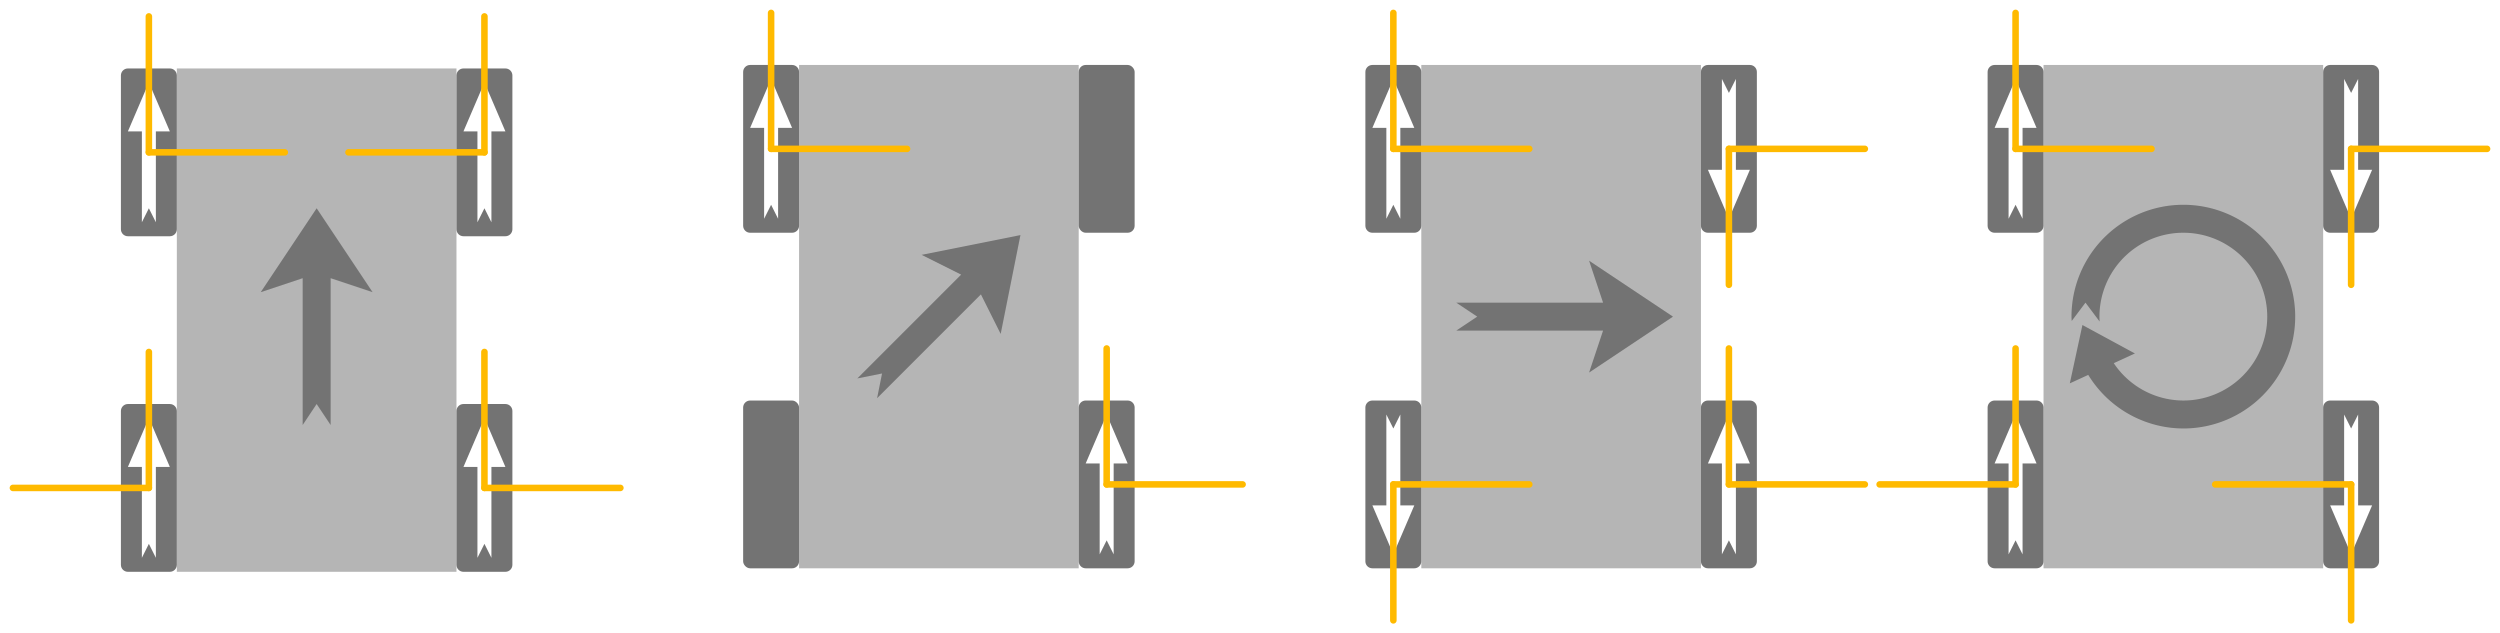 <?xml version="1.0" encoding="UTF-8" standalone="no"?>
<!-- Created with Inkscape (http://www.inkscape.org/) -->

<svg
   xmlns:dc="http://purl.org/dc/elements/1.1/"
   xmlns:cc="http://creativecommons.org/ns#"
   xmlns:rdf="http://www.w3.org/1999/02/22-rdf-syntax-ns#"
   xmlns:svg="http://www.w3.org/2000/svg"
   xmlns="http://www.w3.org/2000/svg"
   xmlns:sodipodi="http://sodipodi.sourceforge.net/DTD/sodipodi-0.dtd"
   xmlns:inkscape="http://www.inkscape.org/namespaces/inkscape"
   width="100.924mm"
   height="25.565mm"
   viewBox="0 0 357.606 90.586"
   id="svg2"
   version="1.1"
   inkscape:version="0.92.1 r"
   sodipodi:docname="mecanum_dirs.svg">
  <defs
     id="defs4">
    <marker
       inkscape:isstock="true"
       style="overflow:visible"
       id="DiamondLstart"
       refX="0"
       refY="0"
       orient="auto"
       inkscape:stockid="DiamondLstart">
      <path
         inkscape:connector-curvature="0"
         transform="matrix(0.8,0,0,0.8,5.6,0)"
         style="fill:#ff0000;fill-opacity:1;fill-rule:evenodd;stroke:#c31717;stroke-width:1pt;stroke-opacity:1"
         d="M 0,-7.071 -7.071,0 0,7.071 7.071,0 Z"
         id="path29030" />
    </marker>
    <marker
       inkscape:isstock="true"
       style="overflow:visible"
       id="marker32734"
       refX="0"
       refY="0"
       orient="auto"
       inkscape:stockid="Arrow1Mstart">
      <path
         inkscape:connector-curvature="0"
         transform="matrix(0.4,0,0,0.4,4,0)"
         style="fill:#ff0000;fill-opacity:1;fill-rule:evenodd;stroke:#c31717;stroke-width:1pt;stroke-opacity:1"
         d="M 0,0 5,-5 -12.5,0 5,5 Z"
         id="path32732" />
    </marker>
    <marker
       inkscape:isstock="true"
       style="overflow:visible"
       id="marker32682"
       refX="0"
       refY="0"
       orient="auto"
       inkscape:stockid="Arrow1Lstart">
      <path
         inkscape:connector-curvature="0"
         transform="matrix(0.8,0,0,0.8,10,0)"
         style="fill:#ff0000;fill-opacity:1;fill-rule:evenodd;stroke:#c31717;stroke-width:1pt;stroke-opacity:1"
         d="M 0,0 5,-5 -12.5,0 5,5 Z"
         id="path32680" />
    </marker>
    <marker
       inkscape:isstock="true"
       style="overflow:visible"
       id="Arrow2Lend"
       refX="0"
       refY="0"
       orient="auto"
       inkscape:stockid="Arrow2Lend">
      <path
         inkscape:connector-curvature="0"
         transform="matrix(-1.1,0,0,-1.1,-1.1,0)"
         d="M 8.719,4.034 -2.207,0.016 8.719,-4.002 c -1.745,2.372 -1.735,5.617 -6e-7,8.035 z"
         style="fill:#0d0211;fill-opacity:1;fill-rule:evenodd;stroke:#0d0211;stroke-width:0.625;stroke-linejoin:round;stroke-opacity:1"
         id="path28963" />
    </marker>
    <marker
       inkscape:isstock="true"
       style="overflow:visible"
       id="Arrow1Mstart"
       refX="0"
       refY="0"
       orient="auto"
       inkscape:stockid="Arrow1Mstart">
      <path
         inkscape:connector-curvature="0"
         transform="matrix(0.4,0,0,0.4,4,0)"
         style="fill:#ffba00;fill-opacity:1;fill-rule:evenodd;stroke:#ffba00;stroke-width:1pt;stroke-opacity:1"
         d="M 0,0 5,-5 -12.5,0 5,5 Z"
         id="path28948" />
    </marker>
    <marker
       inkscape:isstock="true"
       style="overflow:visible"
       id="Arrow1Mend"
       refX="0"
       refY="0"
       orient="auto"
       inkscape:stockid="Arrow1Mend">
      <path
         inkscape:connector-curvature="0"
         transform="matrix(-0.4,0,0,-0.4,-4,0)"
         style="fill:#0d0211;fill-opacity:1;fill-rule:evenodd;stroke:#0d0211;stroke-width:1pt;stroke-opacity:1"
         d="M 0,0 5,-5 -12.5,0 5,5 Z"
         id="path28951" />
    </marker>
    <marker
       inkscape:isstock="true"
       style="overflow:visible"
       id="Arrow1Lstart"
       refX="0"
       refY="0"
       orient="auto"
       inkscape:stockid="Arrow1Lstart">
      <path
         inkscape:connector-curvature="0"
         transform="matrix(0.8,0,0,0.8,10,0)"
         style="fill:#c31717;fill-opacity:1;fill-rule:evenodd;stroke:#c31717;stroke-width:1pt;stroke-opacity:1"
         d="M 0,0 5,-5 -12.5,0 5,5 Z"
         id="path28942" />
    </marker>
    <marker
       inkscape:isstock="true"
       style="overflow:visible"
       id="Arrow1Lstart-0"
       refX="0"
       refY="0"
       orient="auto"
       inkscape:stockid="Arrow1Lstart">
      <path
         transform="matrix(0.8,0,0,0.8,10,0)"
         style="fill:#ff0000;fill-opacity:1;fill-rule:evenodd;stroke:#c31717;stroke-width:1pt;stroke-opacity:1"
         d="M 0,0 5,-5 -12.5,0 5,5 Z"
         id="path28942-9"
         inkscape:connector-curvature="0" />
    </marker>
    <marker
       inkscape:isstock="true"
       style="overflow:visible"
       id="Arrow1Lstart-8"
       refX="0"
       refY="0"
       orient="auto"
       inkscape:stockid="Arrow1Lstart">
      <path
         transform="matrix(0.8,0,0,0.8,10,0)"
         style="fill:#c31717;fill-opacity:1;fill-rule:evenodd;stroke:#c31717;stroke-width:1pt;stroke-opacity:1"
         d="M 0,0 5,-5 -12.5,0 5,5 Z"
         id="path28942-3"
         inkscape:connector-curvature="0" />
    </marker>
    <marker
       inkscape:isstock="true"
       style="overflow:visible"
       id="Arrow1Lstart-3"
       refX="0"
       refY="0"
       orient="auto"
       inkscape:stockid="Arrow1Lstart">
      <path
         transform="matrix(0.8,0,0,0.8,10,0)"
         style="fill:#c31717;fill-opacity:1;fill-rule:evenodd;stroke:#c31717;stroke-width:1pt;stroke-opacity:1"
         d="M 0,0 5,-5 -12.5,0 5,5 Z"
         id="path28942-7"
         inkscape:connector-curvature="0" />
    </marker>
    <marker
       inkscape:isstock="true"
       style="overflow:visible"
       id="Arrow1Lstart-7"
       refX="0"
       refY="0"
       orient="auto"
       inkscape:stockid="Arrow1Lstart">
      <path
         transform="matrix(0.8,0,0,0.8,10,0)"
         style="fill:#c31717;fill-opacity:1;fill-rule:evenodd;stroke:#c31717;stroke-width:1pt;stroke-opacity:1"
         d="M 0,0 5,-5 -12.5,0 5,5 Z"
         id="path28942-1"
         inkscape:connector-curvature="0" />
    </marker>
    <marker
       inkscape:isstock="true"
       style="overflow:visible"
       id="Arrow1Lstart-3-6"
       refX="0"
       refY="0"
       orient="auto"
       inkscape:stockid="Arrow1Lstart">
      <path
         transform="matrix(0.8,0,0,0.8,10,0)"
         style="fill:#ff6600;fill-opacity:1;fill-rule:evenodd;stroke:#ff6600;stroke-width:1pt;stroke-opacity:1"
         d="M 0,0 5,-5 -12.5,0 5,5 Z"
         id="path28942-7-3"
         inkscape:connector-curvature="0" />
    </marker>
    <marker
       inkscape:isstock="true"
       style="overflow:visible"
       id="Arrow1Lstart-3-6-5"
       refX="0"
       refY="0"
       orient="auto"
       inkscape:stockid="Arrow1Lstart">
      <path
         transform="matrix(0.8,0,0,0.8,10,0)"
         style="fill:#ff6600;fill-opacity:1;fill-rule:evenodd;stroke:#ff6600;stroke-width:1pt;stroke-opacity:1"
         d="M 0,0 5,-5 -12.5,0 5,5 Z"
         id="path28942-7-3-4"
         inkscape:connector-curvature="0" />
    </marker>
    <marker
       inkscape:isstock="true"
       style="overflow:visible"
       id="Arrow1Lstart-03"
       refX="0"
       refY="0"
       orient="auto"
       inkscape:stockid="Arrow1Lstart">
      <path
         inkscape:connector-curvature="0"
         transform="matrix(0.8,0,0,0.8,10,0)"
         style="fill:#ffba00;fill-opacity:1;fill-rule:evenodd;stroke:#ffba00;stroke-width:1pt;stroke-opacity:1"
         d="M 0,0 5,-5 -12.5,0 5,5 Z"
         id="path28942-0" />
    </marker>
    <marker
       inkscape:isstock="true"
       style="overflow:visible"
       id="Arrow1Lstart-03-6"
       refX="0"
       refY="0"
       orient="auto"
       inkscape:stockid="Arrow1Lstart">
      <path
         inkscape:connector-curvature="0"
         transform="matrix(0.8,0,0,0.8,10,0)"
         style="fill:#ffba00;fill-opacity:1;fill-rule:evenodd;stroke:#ffba00;stroke-width:1pt;stroke-opacity:1"
         d="M 0,0 5,-5 -12.5,0 5,5 Z"
         id="path28942-0-7" />
    </marker>
    <marker
       inkscape:isstock="true"
       style="overflow:visible"
       id="Arrow1Lstart-03-6-9"
       refX="0"
       refY="0"
       orient="auto"
       inkscape:stockid="Arrow1Lstart">
      <path
         inkscape:connector-curvature="0"
         transform="matrix(0.8,0,0,0.8,10,0)"
         style="fill:#ff7a00;fill-opacity:1;fill-rule:evenodd;stroke:#ff7a00;stroke-width:1pt;stroke-opacity:1"
         d="M 0,0 5,-5 -12.5,0 5,5 Z"
         id="path28942-0-7-8" />
    </marker>
    <marker
       inkscape:isstock="true"
       style="overflow:visible"
       id="Arrow1Lstart-03-2"
       refX="0"
       refY="0"
       orient="auto"
       inkscape:stockid="Arrow1Lstart">
      <path
         inkscape:connector-curvature="0"
         transform="matrix(0.8,0,0,0.8,10,0)"
         style="fill:#ffba00;fill-opacity:1;fill-rule:evenodd;stroke:#ffba00;stroke-width:1pt;stroke-opacity:1"
         d="M 0,0 5,-5 -12.5,0 5,5 Z"
         id="path28942-0-9" />
    </marker>
    <marker
       inkscape:isstock="true"
       style="overflow:visible"
       id="Arrow1Lstart-03-6-96"
       refX="0"
       refY="0"
       orient="auto"
       inkscape:stockid="Arrow1Lstart">
      <path
         inkscape:connector-curvature="0"
         transform="matrix(0.8,0,0,0.8,10,0)"
         style="fill:#ffba00;fill-opacity:1;fill-rule:evenodd;stroke:#ffba00;stroke-width:1pt;stroke-opacity:1"
         d="M 0,0 5,-5 -12.5,0 5,5 Z"
         id="path28942-0-7-0" />
    </marker>
    <marker
       inkscape:isstock="true"
       style="overflow:visible"
       id="Arrow1Lstart-03-6-9-2"
       refX="0"
       refY="0"
       orient="auto"
       inkscape:stockid="Arrow1Lstart">
      <path
         inkscape:connector-curvature="0"
         transform="matrix(0.8,0,0,0.8,10,0)"
         style="fill:#ff7a00;fill-opacity:1;fill-rule:evenodd;stroke:#ff7a00;stroke-width:1pt;stroke-opacity:1"
         d="M 0,0 5,-5 -12.5,0 5,5 Z"
         id="path28942-0-7-8-7" />
    </marker>
    <marker
       inkscape:isstock="true"
       style="overflow:visible"
       id="Arrow1Lstart-03-2-4"
       refX="0"
       refY="0"
       orient="auto"
       inkscape:stockid="Arrow1Lstart">
      <path
         inkscape:connector-curvature="0"
         transform="matrix(0.8,0,0,0.8,10,0)"
         style="fill:#ffba00;fill-opacity:1;fill-rule:evenodd;stroke:#ffba00;stroke-width:1pt;stroke-opacity:1"
         d="M 0,0 5,-5 -12.5,0 5,5 Z"
         id="path28942-0-9-9" />
    </marker>
    <marker
       inkscape:isstock="true"
       style="overflow:visible"
       id="Arrow1Lstart-03-6-96-1"
       refX="0"
       refY="0"
       orient="auto"
       inkscape:stockid="Arrow1Lstart">
      <path
         inkscape:connector-curvature="0"
         transform="matrix(0.8,0,0,0.8,10,0)"
         style="fill:#ffba00;fill-opacity:1;fill-rule:evenodd;stroke:#ffba00;stroke-width:1pt;stroke-opacity:1"
         d="M 0,0 5,-5 -12.5,0 5,5 Z"
         id="path28942-0-7-0-0" />
    </marker>
    <marker
       inkscape:isstock="true"
       style="overflow:visible"
       id="Arrow1Lstart-03-6-9-2-7"
       refX="0"
       refY="0"
       orient="auto"
       inkscape:stockid="Arrow1Lstart">
      <path
         inkscape:connector-curvature="0"
         transform="matrix(0.8,0,0,0.8,10,0)"
         style="fill:#ff7a00;fill-opacity:1;fill-rule:evenodd;stroke:#ff7a00;stroke-width:1pt;stroke-opacity:1"
         d="M 0,0 5,-5 -12.5,0 5,5 Z"
         id="path28942-0-7-8-7-5" />
    </marker>
    <marker
       inkscape:isstock="true"
       style="overflow:visible"
       id="Arrow1Lstart-03-0"
       refX="0"
       refY="0"
       orient="auto"
       inkscape:stockid="Arrow1Lstart">
      <path
         inkscape:connector-curvature="0"
         transform="matrix(0.8,0,0,0.8,10,0)"
         style="fill:#ffba00;fill-opacity:1;fill-rule:evenodd;stroke:#ffba00;stroke-width:1pt;stroke-opacity:1"
         d="M 0,0 5,-5 -12.5,0 5,5 Z"
         id="path28942-0-2" />
    </marker>
    <marker
       inkscape:isstock="true"
       style="overflow:visible"
       id="Arrow1Lstart-03-0-8"
       refX="0"
       refY="0"
       orient="auto"
       inkscape:stockid="Arrow1Lstart">
      <path
         inkscape:connector-curvature="0"
         transform="matrix(0.8,0,0,0.8,10,0)"
         style="fill:#ffba00;fill-opacity:1;fill-rule:evenodd;stroke:#ffba00;stroke-width:1pt;stroke-opacity:1"
         d="M 0,0 5,-5 -12.5,0 5,5 Z"
         id="path28942-0-2-0" />
    </marker>
    <marker
       inkscape:isstock="true"
       style="overflow:visible"
       id="Arrow1Lstart-03-6-96-1-4"
       refX="0"
       refY="0"
       orient="auto"
       inkscape:stockid="Arrow1Lstart">
      <path
         inkscape:connector-curvature="0"
         transform="matrix(0.8,0,0,0.8,10,0)"
         style="fill:#ffba00;fill-opacity:1;fill-rule:evenodd;stroke:#ffba00;stroke-width:1pt;stroke-opacity:1"
         d="M 0,0 5,-5 -12.5,0 5,5 Z"
         id="path28942-0-7-0-0-0" />
    </marker>
    <marker
       inkscape:isstock="true"
       style="overflow:visible"
       id="Arrow1Lstart-03-0-8-4"
       refX="0"
       refY="0"
       orient="auto"
       inkscape:stockid="Arrow1Lstart">
      <path
         inkscape:connector-curvature="0"
         transform="matrix(0.8,0,0,0.8,10,0)"
         style="fill:#ffba00;fill-opacity:1;fill-rule:evenodd;stroke:#ffba00;stroke-width:1pt;stroke-opacity:1"
         d="M 0,0 5,-5 -12.5,0 5,5 Z"
         id="path28942-0-2-0-4" />
    </marker>
    <marker
       inkscape:isstock="true"
       style="overflow:visible"
       id="Arrow1Lstart-03-6-96-1-4-9"
       refX="0"
       refY="0"
       orient="auto"
       inkscape:stockid="Arrow1Lstart">
      <path
         inkscape:connector-curvature="0"
         transform="matrix(0.8,0,0,0.8,10,0)"
         style="fill:#ffba00;fill-opacity:1;fill-rule:evenodd;stroke:#ffba00;stroke-width:1pt;stroke-opacity:1"
         d="M 0,0 5,-5 -12.5,0 5,5 Z"
         id="path28942-0-7-0-0-0-9" />
    </marker>
    <marker
       inkscape:isstock="true"
       style="overflow:visible"
       id="Arrow1Lstart-03-0-8-4-1"
       refX="0"
       refY="0"
       orient="auto"
       inkscape:stockid="Arrow1Lstart">
      <path
         inkscape:connector-curvature="0"
         transform="matrix(0.8,0,0,0.8,10,0)"
         style="fill:#ffba00;fill-opacity:1;fill-rule:evenodd;stroke:#ffba00;stroke-width:1pt;stroke-opacity:1"
         d="M 0,0 5,-5 -12.5,0 5,5 Z"
         id="path28942-0-2-0-4-7" />
    </marker>
    <marker
       inkscape:isstock="true"
       style="overflow:visible"
       id="Arrow1Lstart-03-6-96-1-4-9-4"
       refX="0"
       refY="0"
       orient="auto"
       inkscape:stockid="Arrow1Lstart">
      <path
         inkscape:connector-curvature="0"
         transform="matrix(0.8,0,0,0.8,10,0)"
         style="fill:#ffba00;fill-opacity:1;fill-rule:evenodd;stroke:#ffba00;stroke-width:1pt;stroke-opacity:1"
         d="M 0,0 5,-5 -12.5,0 5,5 Z"
         id="path28942-0-7-0-0-0-9-3" />
    </marker>
    <marker
       inkscape:isstock="true"
       style="overflow:visible"
       id="Arrow1Lstart-03-0-8-3"
       refX="0"
       refY="0"
       orient="auto"
       inkscape:stockid="Arrow1Lstart">
      <path
         inkscape:connector-curvature="0"
         transform="matrix(0.8,0,0,0.8,10,0)"
         style="fill:#ffba00;fill-opacity:1;fill-rule:evenodd;stroke:#ffba00;stroke-width:1pt;stroke-opacity:1"
         d="M 0,0 5,-5 -12.5,0 5,5 Z"
         id="path28942-0-2-0-8" />
    </marker>
    <marker
       inkscape:isstock="true"
       style="overflow:visible"
       id="Arrow1Lstart-03-0-8-3-4"
       refX="0"
       refY="0"
       orient="auto"
       inkscape:stockid="Arrow1Lstart">
      <path
         inkscape:connector-curvature="0"
         transform="matrix(0.8,0,0,0.8,10,0)"
         style="fill:#ffba00;fill-opacity:1;fill-rule:evenodd;stroke:#ffba00;stroke-width:1pt;stroke-opacity:1"
         d="M 0,0 5,-5 -12.5,0 5,5 Z"
         id="path28942-0-2-0-8-8" />
    </marker>
    <marker
       inkscape:isstock="true"
       style="overflow:visible"
       id="Arrow1Lstart-03-0-8-3-4-9"
       refX="0"
       refY="0"
       orient="auto"
       inkscape:stockid="Arrow1Lstart">
      <path
         inkscape:connector-curvature="0"
         transform="matrix(0.8,0,0,0.8,10,0)"
         style="fill:#ffba00;fill-opacity:1;fill-rule:evenodd;stroke:#ffba00;stroke-width:1pt;stroke-opacity:1"
         d="M 0,0 5,-5 -12.5,0 5,5 Z"
         id="path28942-0-2-0-8-8-7" />
    </marker>
    <marker
       inkscape:isstock="true"
       style="overflow:visible"
       id="Arrow1Lstart-03-0-8-3-4-6"
       refX="0"
       refY="0"
       orient="auto"
       inkscape:stockid="Arrow1Lstart">
      <path
         inkscape:connector-curvature="0"
         transform="matrix(0.8,0,0,0.8,10,0)"
         style="fill:#ffba00;fill-opacity:1;fill-rule:evenodd;stroke:#ffba00;stroke-width:1pt;stroke-opacity:1"
         d="M 0,0 5,-5 -12.5,0 5,5 Z"
         id="path28942-0-2-0-8-8-4" />
    </marker>
    <marker
       inkscape:isstock="true"
       style="overflow:visible"
       id="Arrow1Mstart-0"
       refX="0"
       refY="0"
       orient="auto"
       inkscape:stockid="Arrow1Mstart">
      <path
         inkscape:connector-curvature="0"
         transform="matrix(0.4,0,0,0.4,4,0)"
         style="fill:#ffba00;fill-opacity:1;fill-rule:evenodd;stroke:#ffba00;stroke-width:1pt;stroke-opacity:1"
         d="M 0,0 5,-5 -12.5,0 5,5 Z"
         id="path28948-3" />
    </marker>
    <marker
       inkscape:isstock="true"
       style="overflow:visible"
       id="Arrow1Mstart-9"
       refX="0"
       refY="0"
       orient="auto"
       inkscape:stockid="Arrow1Mstart">
      <path
         inkscape:connector-curvature="0"
         transform="matrix(0.4,0,0,0.4,4,0)"
         style="fill:#ffba00;fill-opacity:1;fill-rule:evenodd;stroke:#ffba00;stroke-width:1pt;stroke-opacity:1"
         d="M 0,0 5,-5 -12.5,0 5,5 Z"
         id="path28948-2" />
    </marker>
    <marker
       inkscape:isstock="true"
       style="overflow:visible"
       id="Arrow1Mstart-0-4"
       refX="0"
       refY="0"
       orient="auto"
       inkscape:stockid="Arrow1Mstart">
      <path
         inkscape:connector-curvature="0"
         transform="matrix(0.4,0,0,0.4,4,0)"
         style="fill:#ffba00;fill-opacity:1;fill-rule:evenodd;stroke:#ffba00;stroke-width:1pt;stroke-opacity:1"
         d="M 0,0 5,-5 -12.5,0 5,5 Z"
         id="path28948-3-0" />
    </marker>
    <marker
       inkscape:isstock="true"
       style="overflow:visible"
       id="Arrow1Mstart-9-9"
       refX="0"
       refY="0"
       orient="auto"
       inkscape:stockid="Arrow1Mstart">
      <path
         inkscape:connector-curvature="0"
         transform="matrix(0.4,0,0,0.4,4,0)"
         style="fill:#ffba00;fill-opacity:1;fill-rule:evenodd;stroke:#ffba00;stroke-width:1pt;stroke-opacity:1"
         d="M 0,0 5,-5 -12.5,0 5,5 Z"
         id="path28948-2-4" />
    </marker>
    <marker
       inkscape:isstock="true"
       style="overflow:visible"
       id="Arrow1Mstart-0-4-6"
       refX="0"
       refY="0"
       orient="auto"
       inkscape:stockid="Arrow1Mstart">
      <path
         inkscape:connector-curvature="0"
         transform="matrix(0.4,0,0,0.4,4,0)"
         style="fill:#ffba00;fill-opacity:1;fill-rule:evenodd;stroke:#ffba00;stroke-width:1pt;stroke-opacity:1"
         d="M 0,0 5,-5 -12.5,0 5,5 Z"
         id="path28948-3-0-9" />
    </marker>
    <marker
       inkscape:isstock="true"
       style="overflow:visible"
       id="Arrow1Mstart-0-47"
       refX="0"
       refY="0"
       orient="auto"
       inkscape:stockid="Arrow1Mstart">
      <path
         inkscape:connector-curvature="0"
         transform="matrix(0.4,0,0,0.4,4,0)"
         style="fill:#ffba00;fill-opacity:1;fill-rule:evenodd;stroke:#ffba00;stroke-width:1pt;stroke-opacity:1"
         d="M 0,0 5,-5 -12.5,0 5,5 Z"
         id="path28948-3-7" />
    </marker>
    <marker
       inkscape:isstock="true"
       style="overflow:visible"
       id="Arrow1Mstart-5"
       refX="0"
       refY="0"
       orient="auto"
       inkscape:stockid="Arrow1Mstart">
      <path
         inkscape:connector-curvature="0"
         transform="matrix(0.4,0,0,0.4,4,0)"
         style="fill:#ffba00;fill-opacity:1;fill-rule:evenodd;stroke:#ffba00;stroke-width:1pt;stroke-opacity:1"
         d="M 0,0 5,-5 -12.5,0 5,5 Z"
         id="path28948-4" />
    </marker>
    <marker
       inkscape:isstock="true"
       style="overflow:visible"
       id="Arrow1Mstart-2"
       refX="0"
       refY="0"
       orient="auto"
       inkscape:stockid="Arrow1Mstart">
      <path
         inkscape:connector-curvature="0"
         transform="matrix(0.4,0,0,0.4,4,0)"
         style="fill:#ffba00;fill-opacity:1;fill-rule:evenodd;stroke:#ffba00;stroke-width:1pt;stroke-opacity:1"
         d="M 0,0 5,-5 -12.5,0 5,5 Z"
         id="path28948-8" />
    </marker>
    <marker
       inkscape:isstock="true"
       style="overflow:visible"
       id="Arrow1Mstart-0-9"
       refX="0"
       refY="0"
       orient="auto"
       inkscape:stockid="Arrow1Mstart">
      <path
         inkscape:connector-curvature="0"
         transform="matrix(0.4,0,0,0.4,4,0)"
         style="fill:#ffba00;fill-opacity:1;fill-rule:evenodd;stroke:#ffba00;stroke-width:1pt;stroke-opacity:1"
         d="M 0,0 5,-5 -12.5,0 5,5 Z"
         id="path28948-3-3" />
    </marker>
    <marker
       inkscape:isstock="true"
       style="overflow:visible"
       id="Arrow1Mstart-1"
       refX="0"
       refY="0"
       orient="auto"
       inkscape:stockid="Arrow1Mstart">
      <path
         inkscape:connector-curvature="0"
         transform="matrix(0.4,0,0,0.4,4,0)"
         style="fill:#ffba00;fill-opacity:1;fill-rule:evenodd;stroke:#ffba00;stroke-width:1pt;stroke-opacity:1"
         d="M 0,0 5,-5 -12.5,0 5,5 Z"
         id="path28948-0" />
    </marker>
    <marker
       inkscape:isstock="true"
       style="overflow:visible"
       id="Arrow1Mstart-0-5"
       refX="0"
       refY="0"
       orient="auto"
       inkscape:stockid="Arrow1Mstart">
      <path
         inkscape:connector-curvature="0"
         transform="matrix(0.4,0,0,0.4,4,0)"
         style="fill:#ffba00;fill-opacity:1;fill-rule:evenodd;stroke:#ffba00;stroke-width:1pt;stroke-opacity:1"
         d="M 0,0 5,-5 -12.5,0 5,5 Z"
         id="path28948-3-1" />
    </marker>
    <marker
       inkscape:isstock="true"
       style="overflow:visible"
       id="Arrow1Mstart-6"
       refX="0"
       refY="0"
       orient="auto"
       inkscape:stockid="Arrow1Mstart">
      <path
         inkscape:connector-curvature="0"
         transform="matrix(0.4,0,0,0.4,4,0)"
         style="fill:#ffba00;fill-opacity:1;fill-rule:evenodd;stroke:#ffba00;stroke-width:1pt;stroke-opacity:1"
         d="M 0,0 5,-5 -12.5,0 5,5 Z"
         id="path28948-46" />
    </marker>
    <marker
       inkscape:isstock="true"
       style="overflow:visible"
       id="Arrow1Mstart-0-2"
       refX="0"
       refY="0"
       orient="auto"
       inkscape:stockid="Arrow1Mstart">
      <path
         inkscape:connector-curvature="0"
         transform="matrix(0.4,0,0,0.4,4,0)"
         style="fill:#ffba00;fill-opacity:1;fill-rule:evenodd;stroke:#ffba00;stroke-width:1pt;stroke-opacity:1"
         d="M 0,0 5,-5 -12.5,0 5,5 Z"
         id="path28948-3-5" />
    </marker>
    <marker
       inkscape:isstock="true"
       style="overflow:visible"
       id="Arrow1Mstart-4"
       refX="0"
       refY="0"
       orient="auto"
       inkscape:stockid="Arrow1Mstart">
      <path
         inkscape:connector-curvature="0"
         transform="matrix(0.4,0,0,0.4,4,0)"
         style="fill:#ffba00;fill-opacity:1;fill-rule:evenodd;stroke:#ffba00;stroke-width:1pt;stroke-opacity:1"
         d="M 0,0 5,-5 -12.5,0 5,5 Z"
         id="path28948-7" />
    </marker>
    <marker
       inkscape:isstock="true"
       style="overflow:visible"
       id="Arrow1Mstart-0-24"
       refX="0"
       refY="0"
       orient="auto"
       inkscape:stockid="Arrow1Mstart">
      <path
         inkscape:connector-curvature="0"
         transform="matrix(0.4,0,0,0.4,4,0)"
         style="fill:#ffba00;fill-opacity:1;fill-rule:evenodd;stroke:#ffba00;stroke-width:1pt;stroke-opacity:1"
         d="M 0,0 5,-5 -12.5,0 5,5 Z"
         id="path28948-3-06" />
    </marker>
    <marker
       inkscape:isstock="true"
       style="overflow:visible"
       id="Arrow1Mstart-08"
       refX="0"
       refY="0"
       orient="auto"
       inkscape:stockid="Arrow1Mstart">
      <path
         inkscape:connector-curvature="0"
         transform="matrix(0.4,0,0,0.4,4,0)"
         style="fill:#ffba00;fill-opacity:1;fill-rule:evenodd;stroke:#ffba00;stroke-width:1pt;stroke-opacity:1"
         d="M 0,0 5,-5 -12.5,0 5,5 Z"
         id="path28948-1" />
    </marker>
    <marker
       inkscape:isstock="true"
       style="overflow:visible"
       id="Arrow1Mstart-0-3"
       refX="0"
       refY="0"
       orient="auto"
       inkscape:stockid="Arrow1Mstart">
      <path
         inkscape:connector-curvature="0"
         transform="matrix(0.4,0,0,0.4,4,0)"
         style="fill:#ffba00;fill-opacity:1;fill-rule:evenodd;stroke:#ffba00;stroke-width:1pt;stroke-opacity:1"
         d="M 0,0 5,-5 -12.5,0 5,5 Z"
         id="path28948-3-11" />
    </marker>
    <marker
       inkscape:isstock="true"
       style="overflow:visible"
       id="Arrow1Mstart-03"
       refX="0"
       refY="0"
       orient="auto"
       inkscape:stockid="Arrow1Mstart">
      <path
         inkscape:connector-curvature="0"
         transform="matrix(0.4,0,0,0.4,4,0)"
         style="fill:#ffba00;fill-opacity:1;fill-rule:evenodd;stroke:#ffba00;stroke-width:1pt;stroke-opacity:1"
         d="M 0,0 5,-5 -12.5,0 5,5 Z"
         id="path28948-9" />
    </marker>
    <marker
       inkscape:isstock="true"
       style="overflow:visible"
       id="Arrow1Mstart-0-1"
       refX="0"
       refY="0"
       orient="auto"
       inkscape:stockid="Arrow1Mstart">
      <path
         inkscape:connector-curvature="0"
         transform="matrix(0.4,0,0,0.4,4,0)"
         style="fill:#ffba00;fill-opacity:1;fill-rule:evenodd;stroke:#ffba00;stroke-width:1pt;stroke-opacity:1"
         d="M 0,0 5,-5 -12.5,0 5,5 Z"
         id="path28948-3-9" />
    </marker>
    <marker
       inkscape:isstock="true"
       style="overflow:visible"
       id="Arrow1Mstart-05"
       refX="0"
       refY="0"
       orient="auto"
       inkscape:stockid="Arrow1Mstart">
      <path
         inkscape:connector-curvature="0"
         transform="matrix(0.4,0,0,0.4,4,0)"
         style="fill:#ffba00;fill-opacity:1;fill-rule:evenodd;stroke:#ffba00;stroke-width:1pt;stroke-opacity:1"
         d="M 0,0 5,-5 -12.5,0 5,5 Z"
         id="path28948-6" />
    </marker>
    <marker
       inkscape:isstock="true"
       style="overflow:visible"
       id="Arrow1Mstart-0-6"
       refX="0"
       refY="0"
       orient="auto"
       inkscape:stockid="Arrow1Mstart">
      <path
         inkscape:connector-curvature="0"
         transform="matrix(0.4,0,0,0.4,4,0)"
         style="fill:#ffba00;fill-opacity:1;fill-rule:evenodd;stroke:#ffba00;stroke-width:1pt;stroke-opacity:1"
         d="M 0,0 5,-5 -12.5,0 5,5 Z"
         id="path28948-3-4" />
    </marker>
    <marker
       inkscape:isstock="true"
       style="overflow:visible"
       id="Arrow1Mstart-26"
       refX="0"
       refY="0"
       orient="auto"
       inkscape:stockid="Arrow1Mstart">
      <path
         inkscape:connector-curvature="0"
         transform="matrix(0.4,0,0,0.4,4,0)"
         style="fill:#ffba00;fill-opacity:1;fill-rule:evenodd;stroke:#ffba00;stroke-width:1pt;stroke-opacity:1"
         d="M 0,0 5,-5 -12.5,0 5,5 Z"
         id="path28948-75" />
    </marker>
    <marker
       inkscape:isstock="true"
       style="overflow:visible"
       id="Arrow1Mstart-0-69"
       refX="0"
       refY="0"
       orient="auto"
       inkscape:stockid="Arrow1Mstart">
      <path
         inkscape:connector-curvature="0"
         transform="matrix(0.4,0,0,0.4,4,0)"
         style="fill:#ffba00;fill-opacity:1;fill-rule:evenodd;stroke:#ffba00;stroke-width:1pt;stroke-opacity:1"
         d="M 0,0 5,-5 -12.5,0 5,5 Z"
         id="path28948-3-8" />
    </marker>
    <marker
       inkscape:isstock="true"
       style="overflow:visible"
       id="Arrow1Mstart-99"
       refX="0"
       refY="0"
       orient="auto"
       inkscape:stockid="Arrow1Mstart">
      <path
         inkscape:connector-curvature="0"
         transform="matrix(0.4,0,0,0.4,4,0)"
         style="fill:#ffba00;fill-opacity:1;fill-rule:evenodd;stroke:#ffba00;stroke-width:1pt;stroke-opacity:1"
         d="M 0,0 5,-5 -12.5,0 5,5 Z"
         id="path28948-60" />
    </marker>
    <marker
       inkscape:isstock="true"
       style="overflow:visible"
       id="Arrow1Mstart-0-27"
       refX="0"
       refY="0"
       orient="auto"
       inkscape:stockid="Arrow1Mstart">
      <path
         inkscape:connector-curvature="0"
         transform="matrix(0.4,0,0,0.4,4,0)"
         style="fill:#ffba00;fill-opacity:1;fill-rule:evenodd;stroke:#ffba00;stroke-width:1pt;stroke-opacity:1"
         d="M 0,0 5,-5 -12.5,0 5,5 Z"
         id="path28948-3-6" />
    </marker>
    <marker
       inkscape:isstock="true"
       style="overflow:visible"
       id="Arrow1Mstart-91"
       refX="0"
       refY="0"
       orient="auto"
       inkscape:stockid="Arrow1Mstart">
      <path
         inkscape:connector-curvature="0"
         transform="matrix(0.4,0,0,0.4,4,0)"
         style="fill:#ffba00;fill-opacity:1;fill-rule:evenodd;stroke:#ffba00;stroke-width:1pt;stroke-opacity:1"
         d="M 0,0 5,-5 -12.5,0 5,5 Z"
         id="path28948-49" />
    </marker>
    <marker
       inkscape:isstock="true"
       style="overflow:visible"
       id="Arrow1Mstart-0-10"
       refX="0"
       refY="0"
       orient="auto"
       inkscape:stockid="Arrow1Mstart">
      <path
         inkscape:connector-curvature="0"
         transform="matrix(0.4,0,0,0.4,4,0)"
         style="fill:#ffba00;fill-opacity:1;fill-rule:evenodd;stroke:#ffba00;stroke-width:1pt;stroke-opacity:1"
         d="M 0,0 5,-5 -12.5,0 5,5 Z"
         id="path28948-3-75" />
    </marker>
  </defs>
  <sodipodi:namedview
     id="base"
     pagecolor="#ffffff"
     bordercolor="#666666"
     borderopacity="1.0"
     inkscape:pageopacity="0.0"
     inkscape:pageshadow="2"
     inkscape:zoom="5.6"
     inkscape:cx="222.05162"
     inkscape:cy="53.705145"
     inkscape:document-units="px"
     inkscape:current-layer="layer1"
     showgrid="true"
     inkscape:snap-bbox="true"
     inkscape:bbox-paths="false"
     inkscape:bbox-nodes="false"
     inkscape:snap-bbox-edge-midpoints="false"
     inkscape:snap-bbox-midpoints="true"
     inkscape:window-width="3840"
     inkscape:window-height="2032"
     inkscape:window-x="0"
     inkscape:window-y="0"
     inkscape:window-maximized="1"
     inkscape:object-paths="true"
     inkscape:snap-intersection-paths="true"
     inkscape:object-nodes="true"
     inkscape:snap-smooth-nodes="true"
     inkscape:snap-midpoints="true"
     inkscape:snap-nodes="true"
     inkscape:snap-global="true"
     fit-margin-top="0"
     fit-margin-left="0"
     fit-margin-right="0"
     fit-margin-bottom="0"
     showguides="true"
     inkscape:guide-bbox="true"
     inkscape:snap-grids="false"
     inkscape:snap-object-midpoints="true"
     inkscape:snap-center="false"
     inkscape:snap-text-baseline="false"
     inkscape:snap-page="true">
    <inkscape:grid
       type="xygrid"
       id="grid4136"
       color="#b43f2b"
       opacity="0.243"
       empcolor="#3f3fff"
       empopacity="0.663"
       originx="51.541"
       originy="-142.707" />
    <sodipodi:guide
       position="23.416,88.855"
       orientation="1,0"
       id="guide7798"
       inkscape:locked="false" />
  </sodipodi:namedview>
  <g
     inkscape:label="Layer 1"
     inkscape:groupmode="layer"
     id="layer1"
     transform="translate(51.541,-819.069)">
    <g
       style="fill:#ffba00;fill-opacity:1;stroke-width:20;stroke-miterlimit:4;stroke-dasharray:none"
       id="g31883-4-8-6"
       transform="matrix(0.937,0,0,0.937,-3137.249,166.447)" />
    <g
       id="g15356"
       transform="translate(-46.248,0.5)">
      <rect
         y="828.362"
         x="20"
         height="72"
         width="40"
         id="rect4144"
         style="opacity:1;fill:#b5b5b5;fill-opacity:1;stroke:none;stroke-width:1;stroke-miterlimit:4;stroke-dasharray:none;stroke-opacity:1" />
      <path
         inkscape:connector-curvature="0"
         id="rect4150-65-9"
         d="m 13,828.362 c -0.554,0 -1,0.446 -1,1 v 22 c 0,0.554 0.446,1 1,1 h 6 c 0.554,0 1,-0.446 1,-1 v -22 c 0,-0.554 -0.446,-1 -1,-1 z m 3,2 3,7 h -2 v 13 l -1,-2 -1,2 v -13 h -2 z"
         style="opacity:1;fill:#737373;fill-opacity:1;stroke:none;stroke-width:1;stroke-miterlimit:4;stroke-dasharray:none;stroke-opacity:1" />
      <path
         inkscape:connector-curvature="0"
         id="rect4150-65-4"
         d="m 13,876.362 c -0.554,0 -1,0.446 -1,1 v 22 c 0,0.554 0.446,1 1,1 h 6 c 0.554,0 1,-0.446 1,-1 v -22 c 0,-0.554 -0.446,-1 -1,-1 z m 3,2 3,7 h -2 v 13 l -1,-2 -1,2 v -13 h -2 z"
         style="opacity:1;fill:#737373;fill-opacity:1;stroke:none;stroke-width:1;stroke-miterlimit:4;stroke-dasharray:none;stroke-opacity:1" />
      <path
         inkscape:connector-curvature="0"
         id="rect4150-65-8"
         d="m 61,828.362 c -0.554,0 -1,0.446 -1,1 v 22 c 0,0.554 0.446,1 1,1 h 6 c 0.554,0 1,-0.446 1,-1 v -22 c 0,-0.554 -0.446,-1 -1,-1 z m 3,2 3,7 h -2 v 13 l -1,-2 -1,2 v -13 h -2 z"
         style="opacity:1;fill:#737373;fill-opacity:1;stroke:none;stroke-width:1;stroke-miterlimit:4;stroke-dasharray:none;stroke-opacity:1" />
      <path
         inkscape:connector-curvature="0"
         id="rect4150-65-1"
         d="m 61,876.362 c -0.554,0 -1,0.446 -1,1 v 22 c 0,0.554 0.446,1 1,1 h 6 c 0.554,0 1,-0.446 1,-1 v -22 c 0,-0.554 -0.446,-1 -1,-1 z m 3,2 3,7 h -2 v 13 l -1,-2 -1,2 v -13 h -2 z"
         style="opacity:1;fill:#737373;fill-opacity:1;stroke:none;stroke-width:1;stroke-miterlimit:4;stroke-dasharray:none;stroke-opacity:1" />
      <path
         sodipodi:nodetypes="ccccccccc"
         inkscape:connector-curvature="0"
         id="path4239-2"
         d="m 40,848.362 -8,12 6,-2 v 21 l 2,-3 2,3 v -21 l 6,2 z"
         style="opacity:1;fill:#737373;fill-opacity:1;stroke:none;stroke-width:1;stroke-miterlimit:4;stroke-dasharray:none;stroke-opacity:1" />
      <g
         id="g15372">
        <path
           style="opacity:1;fill:#ffba00;fill-opacity:1;stroke:#ffba00;stroke-width:0.938;stroke-linecap:round;stroke-linejoin:round;stroke-miterlimit:4;stroke-dasharray:none;stroke-dashoffset:0;stroke-opacity:1;marker-start:url(#Arrow1Mstart);paint-order:stroke fill markers"
           d="M 35.445,840.362 16,840.362"
           id="path28940-4-3-0-3"
           inkscape:connector-curvature="0"
           sodipodi:nodetypes="cc" />
        <path
           style="opacity:1;fill:#ffba00;fill-opacity:1;stroke:#ffba00;stroke-width:0.938;stroke-linecap:round;stroke-linejoin:round;stroke-miterlimit:4;stroke-dasharray:none;stroke-dashoffset:0;stroke-opacity:1;marker-start:url(#Arrow1Mstart-0);paint-order:stroke fill markers"
           d="M 16,820.917 16,840.362"
           id="path28940-4-3-0-3-0"
           inkscape:connector-curvature="0"
           sodipodi:nodetypes="cc" />
      </g>
      <path
         sodipodi:nodetypes="cc"
         inkscape:connector-curvature="0"
         id="path28940-4-3-0-3-5"
         d="M 44.555,840.362 64,840.362"
         style="opacity:1;fill:#ffba00;fill-opacity:1;stroke:#ffba00;stroke-width:0.938;stroke-linecap:round;stroke-linejoin:round;stroke-miterlimit:4;stroke-dasharray:none;stroke-dashoffset:0;stroke-opacity:1;marker-start:url(#Arrow1Mstart-9);paint-order:stroke fill markers" />
      <path
         sodipodi:nodetypes="cc"
         inkscape:connector-curvature="0"
         id="path28940-4-3-0-3-0-5"
         d="M 64,820.917 64,840.362"
         style="opacity:1;fill:#ffba00;fill-opacity:1;stroke:#ffba00;stroke-width:0.938;stroke-linecap:round;stroke-linejoin:round;stroke-miterlimit:4;stroke-dasharray:none;stroke-dashoffset:0;stroke-opacity:1;marker-start:url(#Arrow1Mstart-0-4);paint-order:stroke fill markers" />
      <path
         sodipodi:nodetypes="cc"
         inkscape:connector-curvature="0"
         id="path28940-4-3-0-3-5-2"
         d="M -3.445,888.362 16,888.362"
         style="opacity:1;fill:#ffba00;fill-opacity:1;stroke:#ffba00;stroke-width:0.938;stroke-linecap:round;stroke-linejoin:round;stroke-miterlimit:4;stroke-dasharray:none;stroke-dashoffset:0;stroke-opacity:1;marker-start:url(#Arrow1Mstart-9-9);paint-order:stroke fill markers" />
      <path
         sodipodi:nodetypes="cc"
         inkscape:connector-curvature="0"
         id="path28940-4-3-0-3-0-5-2"
         d="M 16,868.917 16,888.362"
         style="opacity:1;fill:#ffba00;fill-opacity:1;stroke:#ffba00;stroke-width:0.938;stroke-linecap:round;stroke-linejoin:round;stroke-miterlimit:4;stroke-dasharray:none;stroke-dashoffset:0;stroke-opacity:1;marker-start:url(#Arrow1Mstart-0-4-6);paint-order:stroke fill markers" />
      <path
         sodipodi:nodetypes="cc"
         inkscape:connector-curvature="0"
         id="path28940-4-3-0-3-8"
         d="M 83.445,888.362 64,888.362"
         style="opacity:1;fill:#ffba00;fill-opacity:1;stroke:#ffba00;stroke-width:0.938;stroke-linecap:round;stroke-linejoin:round;stroke-miterlimit:4;stroke-dasharray:none;stroke-dashoffset:0;stroke-opacity:1;marker-start:url(#Arrow1Mstart-5);paint-order:stroke fill markers" />
      <path
         sodipodi:nodetypes="cc"
         inkscape:connector-curvature="0"
         id="path28940-4-3-0-3-0-1"
         d="M 64,868.917 64,888.362"
         style="opacity:1;fill:#ffba00;fill-opacity:1;stroke:#ffba00;stroke-width:0.938;stroke-linecap:round;stroke-linejoin:round;stroke-miterlimit:4;stroke-dasharray:none;stroke-dashoffset:0;stroke-opacity:1;marker-start:url(#Arrow1Mstart-0-47);paint-order:stroke fill markers" />
    </g>
    <g
       id="g15953"
       transform="translate(-29.241,-2.2382813e-5)">
      <rect
         y="828.362"
         x="92"
         height="72"
         width="40"
         id="rect4144-3-0"
         style="opacity:1;fill:#b5b5b5;fill-opacity:1;stroke:none;stroke-width:1;stroke-miterlimit:4;stroke-dasharray:none;stroke-opacity:1" />
      <path
         inkscape:connector-curvature="0"
         id="rect4150-65-8-9-9"
         d="m 85,828.362 c -0.554,0 -1,0.446 -1,1 v 22 c 0,0.554 0.446,1 1,1 h 6 c 0.554,0 1,-0.446 1,-1 v -22 c 0,-0.554 -0.446,-1 -1,-1 z m 3,2 3,7 h -2 v 13 l -1,-2 -1,2 v -13 h -2 z"
         style="opacity:1;fill:#737373;fill-opacity:1;stroke:none;stroke-width:1;stroke-miterlimit:4;stroke-dasharray:none;stroke-opacity:1" />
      <path
         inkscape:connector-curvature="0"
         id="rect4150-65-8-9-0-6"
         d="m 133,876.362 c -0.554,0 -1,0.446 -1,1 v 22 c 0,0.554 0.446,1 1,1 h 6 c 0.554,0 1,-0.446 1,-1 v -22 c 0,-0.554 -0.446,-1 -1,-1 z m 3,2 3,7 h -2 v 13 l -1,-2 -1,2 v -13 h -2 z"
         style="opacity:1;fill:#737373;fill-opacity:1;stroke:none;stroke-width:1;stroke-miterlimit:4;stroke-dasharray:none;stroke-opacity:1" />
      <path
         sodipodi:nodetypes="ccccccccc"
         inkscape:connector-curvature="0"
         id="path4239-2-5-5"
         d="m 123.667,852.695 -14.142,2.828 5.657,2.828 -14.849,14.849 3.536,-0.707 -0.707,3.536 14.849,-14.849 2.828,5.657 z"
         style="opacity:1;fill:#737373;fill-opacity:1;stroke:none;stroke-width:1;stroke-miterlimit:4;stroke-dasharray:none;stroke-opacity:1" />
      <rect
         ry="1"
         rx="1"
         y="876.362"
         x="84"
         height="24"
         width="8"
         id="rect4150-6-6-6"
         style="opacity:1;fill:#737373;fill-opacity:1;stroke:none;stroke-width:1;stroke-miterlimit:4;stroke-dasharray:none;stroke-opacity:1" />
      <rect
         ry="1"
         rx="1"
         y="828.362"
         x="132"
         height="24"
         width="8"
         id="rect4150-6-6-6-1"
         style="opacity:1;fill:#737373;fill-opacity:1;stroke:none;stroke-width:1;stroke-miterlimit:4;stroke-dasharray:none;stroke-opacity:1" />
      <g
         id="g15372-6"
         transform="translate(72,-5e-6)">
        <path
           sodipodi:nodetypes="cc"
           inkscape:connector-curvature="0"
           id="path28940-4-3-0-3-80"
           d="M 35.445,840.362 16,840.362"
           style="opacity:1;fill:#ffba00;fill-opacity:1;stroke:#ffba00;stroke-width:0.938;stroke-linecap:round;stroke-linejoin:round;stroke-miterlimit:4;stroke-dasharray:none;stroke-dashoffset:0;stroke-opacity:1;marker-start:url(#Arrow1Mstart-2);paint-order:stroke fill markers" />
        <path
           sodipodi:nodetypes="cc"
           inkscape:connector-curvature="0"
           id="path28940-4-3-0-3-0-2"
           d="M 16,820.917 16,840.362"
           style="opacity:1;fill:#ffba00;fill-opacity:1;stroke:#ffba00;stroke-width:0.938;stroke-linecap:round;stroke-linejoin:round;stroke-miterlimit:4;stroke-dasharray:none;stroke-dashoffset:0;stroke-opacity:1;marker-start:url(#Arrow1Mstart-0-9);paint-order:stroke fill markers" />
      </g>
      <g
         id="g15372-1"
         transform="translate(120,48)">
        <path
           sodipodi:nodetypes="cc"
           inkscape:connector-curvature="0"
           id="path28940-4-3-0-3-08"
           d="M 35.445,840.362 16,840.362"
           style="opacity:1;fill:#ffba00;fill-opacity:1;stroke:#ffba00;stroke-width:0.938;stroke-linecap:round;stroke-linejoin:round;stroke-miterlimit:4;stroke-dasharray:none;stroke-dashoffset:0;stroke-opacity:1;marker-start:url(#Arrow1Mstart-1);paint-order:stroke fill markers" />
        <path
           sodipodi:nodetypes="cc"
           inkscape:connector-curvature="0"
           id="path28940-4-3-0-3-0-50"
           d="M 16,820.917 16,840.362"
           style="opacity:1;fill:#ffba00;fill-opacity:1;stroke:#ffba00;stroke-width:0.938;stroke-linecap:round;stroke-linejoin:round;stroke-miterlimit:4;stroke-dasharray:none;stroke-dashoffset:0;stroke-opacity:1;marker-start:url(#Arrow1Mstart-0-5);paint-order:stroke fill markers" />
      </g>
    </g>
    <g
       id="g17221"
       transform="translate(-12.234)">
      <rect
         y="828.362"
         x="164"
         height="72"
         width="40"
         id="rect4144-3"
         style="opacity:1;fill:#b5b5b5;fill-opacity:1;stroke:none;stroke-width:1;stroke-miterlimit:4;stroke-dasharray:none;stroke-opacity:1" />
      <path
         inkscape:connector-curvature="0"
         id="rect4150-65-8-9"
         d="m 157,828.362 c -0.554,0 -1,0.446 -1,1 v 22 c 0,0.554 0.446,1 1,1 h 6 c 0.554,0 1,-0.446 1,-1 v -22 c 0,-0.554 -0.446,-1 -1,-1 z m 3,2 3,7 h -2 v 13 l -1,-2 -1,2 v -13 h -2 z"
         style="opacity:1;fill:#737373;fill-opacity:1;stroke:none;stroke-width:1;stroke-miterlimit:4;stroke-dasharray:none;stroke-opacity:1" />
      <path
         inkscape:connector-curvature="0"
         id="rect4150-65-8-9-0"
         d="m 205,876.362 c -0.554,0 -1,0.446 -1,1 v 22 c 0,0.554 0.446,1 1,1 h 6 c 0.554,0 1,-0.446 1,-1 v -22 c 0,-0.554 -0.446,-1 -1,-1 z m 3,2 3,7 h -2 v 13 l -1,-2 -1,2 v -13 h -2 z"
         style="opacity:1;fill:#737373;fill-opacity:1;stroke:none;stroke-width:1;stroke-miterlimit:4;stroke-dasharray:none;stroke-opacity:1" />
      <path
         inkscape:connector-curvature="0"
         id="rect4150-65-8-9-8"
         d="m 211,852.362 c 0.554,0 1,-0.446 1,-1 v -22 c 0,-0.554 -0.446,-1 -1,-1 h -6 c -0.554,0 -1,0.446 -1,1 v 22 c 0,0.554 0.446,1 1,1 z m -3,-2 -3,-7 h 2 v -13 l 1,2 1,-2 v 13 h 2 z"
         style="opacity:1;fill:#737373;fill-opacity:1;stroke:none;stroke-width:1;stroke-miterlimit:4;stroke-dasharray:none;stroke-opacity:1" />
      <path
         inkscape:connector-curvature="0"
         id="rect4150-65-8-9-8-8"
         d="m 163,900.362 c 0.554,0 1,-0.446 1,-1 v -22 c 0,-0.554 -0.446,-1 -1,-1 h -6 c -0.554,0 -1,0.446 -1,1 v 22 c 0,0.554 0.446,1 1,1 z m -3,-2 -3,-7 h 2 v -13 l 1,2 1,-2 v 13 h 2 z"
         style="opacity:1;fill:#737373;fill-opacity:1;stroke:none;stroke-width:1;stroke-miterlimit:4;stroke-dasharray:none;stroke-opacity:1" />
      <path
         sodipodi:nodetypes="ccccccccc"
         inkscape:connector-curvature="0"
         id="path4239-2-5"
         d="m 200,864.362 -12,-8 2,6 h -21 l 3,2 -3,2 h 21 l -2,6 z"
         style="opacity:1;fill:#737373;fill-opacity:1;stroke:none;stroke-width:1;stroke-miterlimit:4;stroke-dasharray:none;stroke-opacity:1" />
      <g
         id="g15372-8"
         transform="translate(144,-5.0000001e-6)">
        <path
           sodipodi:nodetypes="cc"
           inkscape:connector-curvature="0"
           id="path28940-4-3-0-3-6"
           d="M 35.445,840.362 16,840.362"
           style="opacity:1;fill:#ffba00;fill-opacity:1;stroke:#ffba00;stroke-width:0.938;stroke-linecap:round;stroke-linejoin:round;stroke-miterlimit:4;stroke-dasharray:none;stroke-dashoffset:0;stroke-opacity:1;marker-start:url(#Arrow1Mstart-6);paint-order:stroke fill markers" />
        <path
           sodipodi:nodetypes="cc"
           inkscape:connector-curvature="0"
           id="path28940-4-3-0-3-0-28"
           d="M 16,820.917 16,840.362"
           style="opacity:1;fill:#ffba00;fill-opacity:1;stroke:#ffba00;stroke-width:0.938;stroke-linecap:round;stroke-linejoin:round;stroke-miterlimit:4;stroke-dasharray:none;stroke-dashoffset:0;stroke-opacity:1;marker-start:url(#Arrow1Mstart-0-2);paint-order:stroke fill markers" />
      </g>
      <g
         id="g15372-2"
         transform="translate(192,48)">
        <path
           sodipodi:nodetypes="cc"
           inkscape:connector-curvature="0"
           id="path28940-4-3-0-3-9"
           d="M 35.445,840.362 16,840.362"
           style="opacity:1;fill:#ffba00;fill-opacity:1;stroke:#ffba00;stroke-width:0.938;stroke-linecap:round;stroke-linejoin:round;stroke-miterlimit:4;stroke-dasharray:none;stroke-dashoffset:0;stroke-opacity:1;marker-start:url(#Arrow1Mstart-4);paint-order:stroke fill markers" />
        <path
           sodipodi:nodetypes="cc"
           inkscape:connector-curvature="0"
           id="path28940-4-3-0-3-0-9"
           d="M 16,820.917 16,840.362"
           style="opacity:1;fill:#ffba00;fill-opacity:1;stroke:#ffba00;stroke-width:0.938;stroke-linecap:round;stroke-linejoin:round;stroke-miterlimit:4;stroke-dasharray:none;stroke-dashoffset:0;stroke-opacity:1;marker-start:url(#Arrow1Mstart-0-24);paint-order:stroke fill markers" />
      </g>
      <g
         id="g15372-0"
         transform="matrix(1,0,0,-1,144,1728.724)">
        <path
           sodipodi:nodetypes="cc"
           inkscape:connector-curvature="0"
           id="path28940-4-3-0-3-3"
           d="M 35.445,840.362 16,840.362"
           style="opacity:1;fill:#ffba00;fill-opacity:1;stroke:#ffba00;stroke-width:0.938;stroke-linecap:round;stroke-linejoin:round;stroke-miterlimit:4;stroke-dasharray:none;stroke-dashoffset:0;stroke-opacity:1;marker-start:url(#Arrow1Mstart-08);paint-order:stroke fill markers" />
        <path
           sodipodi:nodetypes="cc"
           inkscape:connector-curvature="0"
           id="path28940-4-3-0-3-0-4"
           d="M 16,820.917 16,840.362"
           style="opacity:1;fill:#ffba00;fill-opacity:1;stroke:#ffba00;stroke-width:0.938;stroke-linecap:round;stroke-linejoin:round;stroke-miterlimit:4;stroke-dasharray:none;stroke-dashoffset:0;stroke-opacity:1;marker-start:url(#Arrow1Mstart-0-3);paint-order:stroke fill markers" />
      </g>
      <g
         id="g15372-69"
         transform="matrix(1,0,0,-1,192,1680.724)">
        <path
           sodipodi:nodetypes="cc"
           inkscape:connector-curvature="0"
           id="path28940-4-3-0-3-33"
           d="M 35.445,840.362 16,840.362"
           style="opacity:1;fill:#ffba00;fill-opacity:1;stroke:#ffba00;stroke-width:0.938;stroke-linecap:round;stroke-linejoin:round;stroke-miterlimit:4;stroke-dasharray:none;stroke-dashoffset:0;stroke-opacity:1;marker-start:url(#Arrow1Mstart-03);paint-order:stroke fill markers" />
        <path
           sodipodi:nodetypes="cc"
           inkscape:connector-curvature="0"
           id="path28940-4-3-0-3-0-8"
           d="M 16,820.917 16,840.362"
           style="opacity:1;fill:#ffba00;fill-opacity:1;stroke:#ffba00;stroke-width:0.938;stroke-linecap:round;stroke-linejoin:round;stroke-miterlimit:4;stroke-dasharray:none;stroke-dashoffset:0;stroke-opacity:1;marker-start:url(#Arrow1Mstart-0-1);paint-order:stroke fill markers" />
      </g>
    </g>
    <g
       id="g18681"
       transform="translate(4.772,-4.8828125e-6)">
      <rect
         y="828.362"
         x="236"
         height="72"
         width="40"
         id="rect4144-1"
         style="opacity:1;fill:#b5b5b5;fill-opacity:1;stroke:none;stroke-width:1;stroke-miterlimit:4;stroke-dasharray:none;stroke-opacity:1" />
      <path
         inkscape:connector-curvature="0"
         id="rect4150-65-9-5"
         d="m 229,828.362 c -0.554,0 -1,0.446 -1,1 v 22 c 0,0.554 0.446,1 1,1 h 6 c 0.554,0 1,-0.446 1,-1 v -22 c 0,-0.554 -0.446,-1 -1,-1 z m 3,2 3,7 h -2 v 13 l -1,-2 -1,2 v -13 h -2 z"
         style="opacity:1;fill:#737373;fill-opacity:1;stroke:none;stroke-width:1;stroke-miterlimit:4;stroke-dasharray:none;stroke-opacity:1" />
      <path
         inkscape:connector-curvature="0"
         id="rect4150-65-4-9"
         d="m 229,876.362 c -0.554,0 -1,0.446 -1,1 v 22 c 0,0.554 0.446,1 1,1 h 6 c 0.554,0 1,-0.446 1,-1 v -22 c 0,-0.554 -0.446,-1 -1,-1 z m 3,2 3,7 h -2 v 13 l -1,-2 -1,2 v -13 h -2 z"
         style="opacity:1;fill:#737373;fill-opacity:1;stroke:none;stroke-width:1;stroke-miterlimit:4;stroke-dasharray:none;stroke-opacity:1" />
      <path
         inkscape:connector-curvature="0"
         id="rect4150-65-8-8"
         d="m 283,900.362 c 0.554,0 1,-0.446 1,-1 v -22 c 0,-0.554 -0.446,-1 -1,-1 h -6 c -0.554,0 -1,0.446 -1,1 v 22 c 0,0.554 0.446,1 1,1 z m -3,-2 -3,-7 h 2 v -13 l 1,2 1,-2 v 13 h 2 z"
         style="opacity:1;fill:#737373;fill-opacity:1;stroke:none;stroke-width:1;stroke-miterlimit:4;stroke-dasharray:none;stroke-opacity:1" />
      <path
         inkscape:connector-curvature="0"
         id="rect4150-65-1-4"
         d="m 283,852.362 c 0.554,0 1,-0.446 1,-1 v -22 c 0,-0.554 -0.446,-1 -1,-1 h -6 c -0.554,0 -1,0.446 -1,1 v 22 c 0,0.554 0.446,1 1,1 z m -3,-2 -3,-7 h 2 v -13 l 1,2 1,-2 v 13 h 2 z"
         style="opacity:1;fill:#737373;fill-opacity:1;stroke:none;stroke-width:1;stroke-miterlimit:4;stroke-dasharray:none;stroke-opacity:1" />
      <path
         inkscape:connector-curvature="0"
         id="path4476"
         d="m 256,848.361 a 16,16 0 0 0 -16,16 16,16 0 0 0 0.031,0.625 l 1.969,-2.625 2.023,2.699 A 12,12 0 0 1 244,864.361 a 12,12 0 0 1 12,-12 12,12 0 0 1 12,12 12,12 0 0 1 -12,12 12,12 0 0 1 -9.953,-5.342 l 3.025,-1.389 -7.508,-4.07 -1.805,8.346 2.639,-1.211 A 16,16 0 0 0 256,880.361 a 16,16 0 0 0 16,-16 16,16 0 0 0 -16,-16 z"
         style="opacity:1;fill:#737373;fill-opacity:1;stroke:none;stroke-width:1;stroke-miterlimit:4;stroke-dasharray:none;stroke-opacity:1" />
      <g
         id="g15372-00"
         transform="translate(216,-5e-6)">
        <path
           sodipodi:nodetypes="cc"
           inkscape:connector-curvature="0"
           id="path28940-4-3-0-3-4"
           d="M 35.445,840.362 16,840.362"
           style="opacity:1;fill:#ffba00;fill-opacity:1;stroke:#ffba00;stroke-width:0.938;stroke-linecap:round;stroke-linejoin:round;stroke-miterlimit:4;stroke-dasharray:none;stroke-dashoffset:0;stroke-opacity:1;marker-start:url(#Arrow1Mstart-05);paint-order:stroke fill markers" />
        <path
           sodipodi:nodetypes="cc"
           inkscape:connector-curvature="0"
           id="path28940-4-3-0-3-0-6"
           d="M 16,820.917 16,840.362"
           style="opacity:1;fill:#ffba00;fill-opacity:1;stroke:#ffba00;stroke-width:0.938;stroke-linecap:round;stroke-linejoin:round;stroke-miterlimit:4;stroke-dasharray:none;stroke-dashoffset:0;stroke-opacity:1;marker-start:url(#Arrow1Mstart-0-6);paint-order:stroke fill markers" />
      </g>
      <g
         id="g15372-7"
         transform="matrix(1,0,0,-1,264,1680.724)">
        <path
           sodipodi:nodetypes="cc"
           inkscape:connector-curvature="0"
           id="path28940-4-3-0-3-2"
           d="M 35.445,840.362 16,840.362"
           style="opacity:1;fill:#ffba00;fill-opacity:1;stroke:#ffba00;stroke-width:0.938;stroke-linecap:round;stroke-linejoin:round;stroke-miterlimit:4;stroke-dasharray:none;stroke-dashoffset:0;stroke-opacity:1;marker-start:url(#Arrow1Mstart-26);paint-order:stroke fill markers" />
        <path
           sodipodi:nodetypes="cc"
           inkscape:connector-curvature="0"
           id="path28940-4-3-0-3-0-82"
           d="M 16,820.917 16,840.362"
           style="opacity:1;fill:#ffba00;fill-opacity:1;stroke:#ffba00;stroke-width:0.938;stroke-linecap:round;stroke-linejoin:round;stroke-miterlimit:4;stroke-dasharray:none;stroke-dashoffset:0;stroke-opacity:1;marker-start:url(#Arrow1Mstart-0-69);paint-order:stroke fill markers" />
      </g>
      <g
         id="g15372-13"
         transform="rotate(-180,148,864.362)">
        <path
           sodipodi:nodetypes="cc"
           inkscape:connector-curvature="0"
           id="path28940-4-3-0-3-21"
           d="M 35.445,840.362 16,840.362"
           style="opacity:1;fill:#ffba00;fill-opacity:1;stroke:#ffba00;stroke-width:0.938;stroke-linecap:round;stroke-linejoin:round;stroke-miterlimit:4;stroke-dasharray:none;stroke-dashoffset:0;stroke-opacity:1;marker-start:url(#Arrow1Mstart-99);paint-order:stroke fill markers" />
        <path
           sodipodi:nodetypes="cc"
           inkscape:connector-curvature="0"
           id="path28940-4-3-0-3-0-59"
           d="M 16,820.917 16,840.362"
           style="opacity:1;fill:#ffba00;fill-opacity:1;stroke:#ffba00;stroke-width:0.938;stroke-linecap:round;stroke-linejoin:round;stroke-miterlimit:4;stroke-dasharray:none;stroke-dashoffset:0;stroke-opacity:1;marker-start:url(#Arrow1Mstart-0-27);paint-order:stroke fill markers" />
      </g>
      <g
         id="g15372-87"
         transform="matrix(-1,0,0,1,248,48)">
        <path
           sodipodi:nodetypes="cc"
           inkscape:connector-curvature="0"
           id="path28940-4-3-0-3-04"
           d="M 35.445,840.362 16,840.362"
           style="opacity:1;fill:#ffba00;fill-opacity:1;stroke:#ffba00;stroke-width:0.938;stroke-linecap:round;stroke-linejoin:round;stroke-miterlimit:4;stroke-dasharray:none;stroke-dashoffset:0;stroke-opacity:1;marker-start:url(#Arrow1Mstart-91);paint-order:stroke fill markers" />
        <path
           sodipodi:nodetypes="cc"
           inkscape:connector-curvature="0"
           id="path28940-4-3-0-3-0-80"
           d="M 16,820.917 16,840.362"
           style="opacity:1;fill:#ffba00;fill-opacity:1;stroke:#ffba00;stroke-width:0.938;stroke-linecap:round;stroke-linejoin:round;stroke-miterlimit:4;stroke-dasharray:none;stroke-dashoffset:0;stroke-opacity:1;marker-start:url(#Arrow1Mstart-0-10);paint-order:stroke fill markers" />
      </g>
    </g>
  </g>
</svg>
